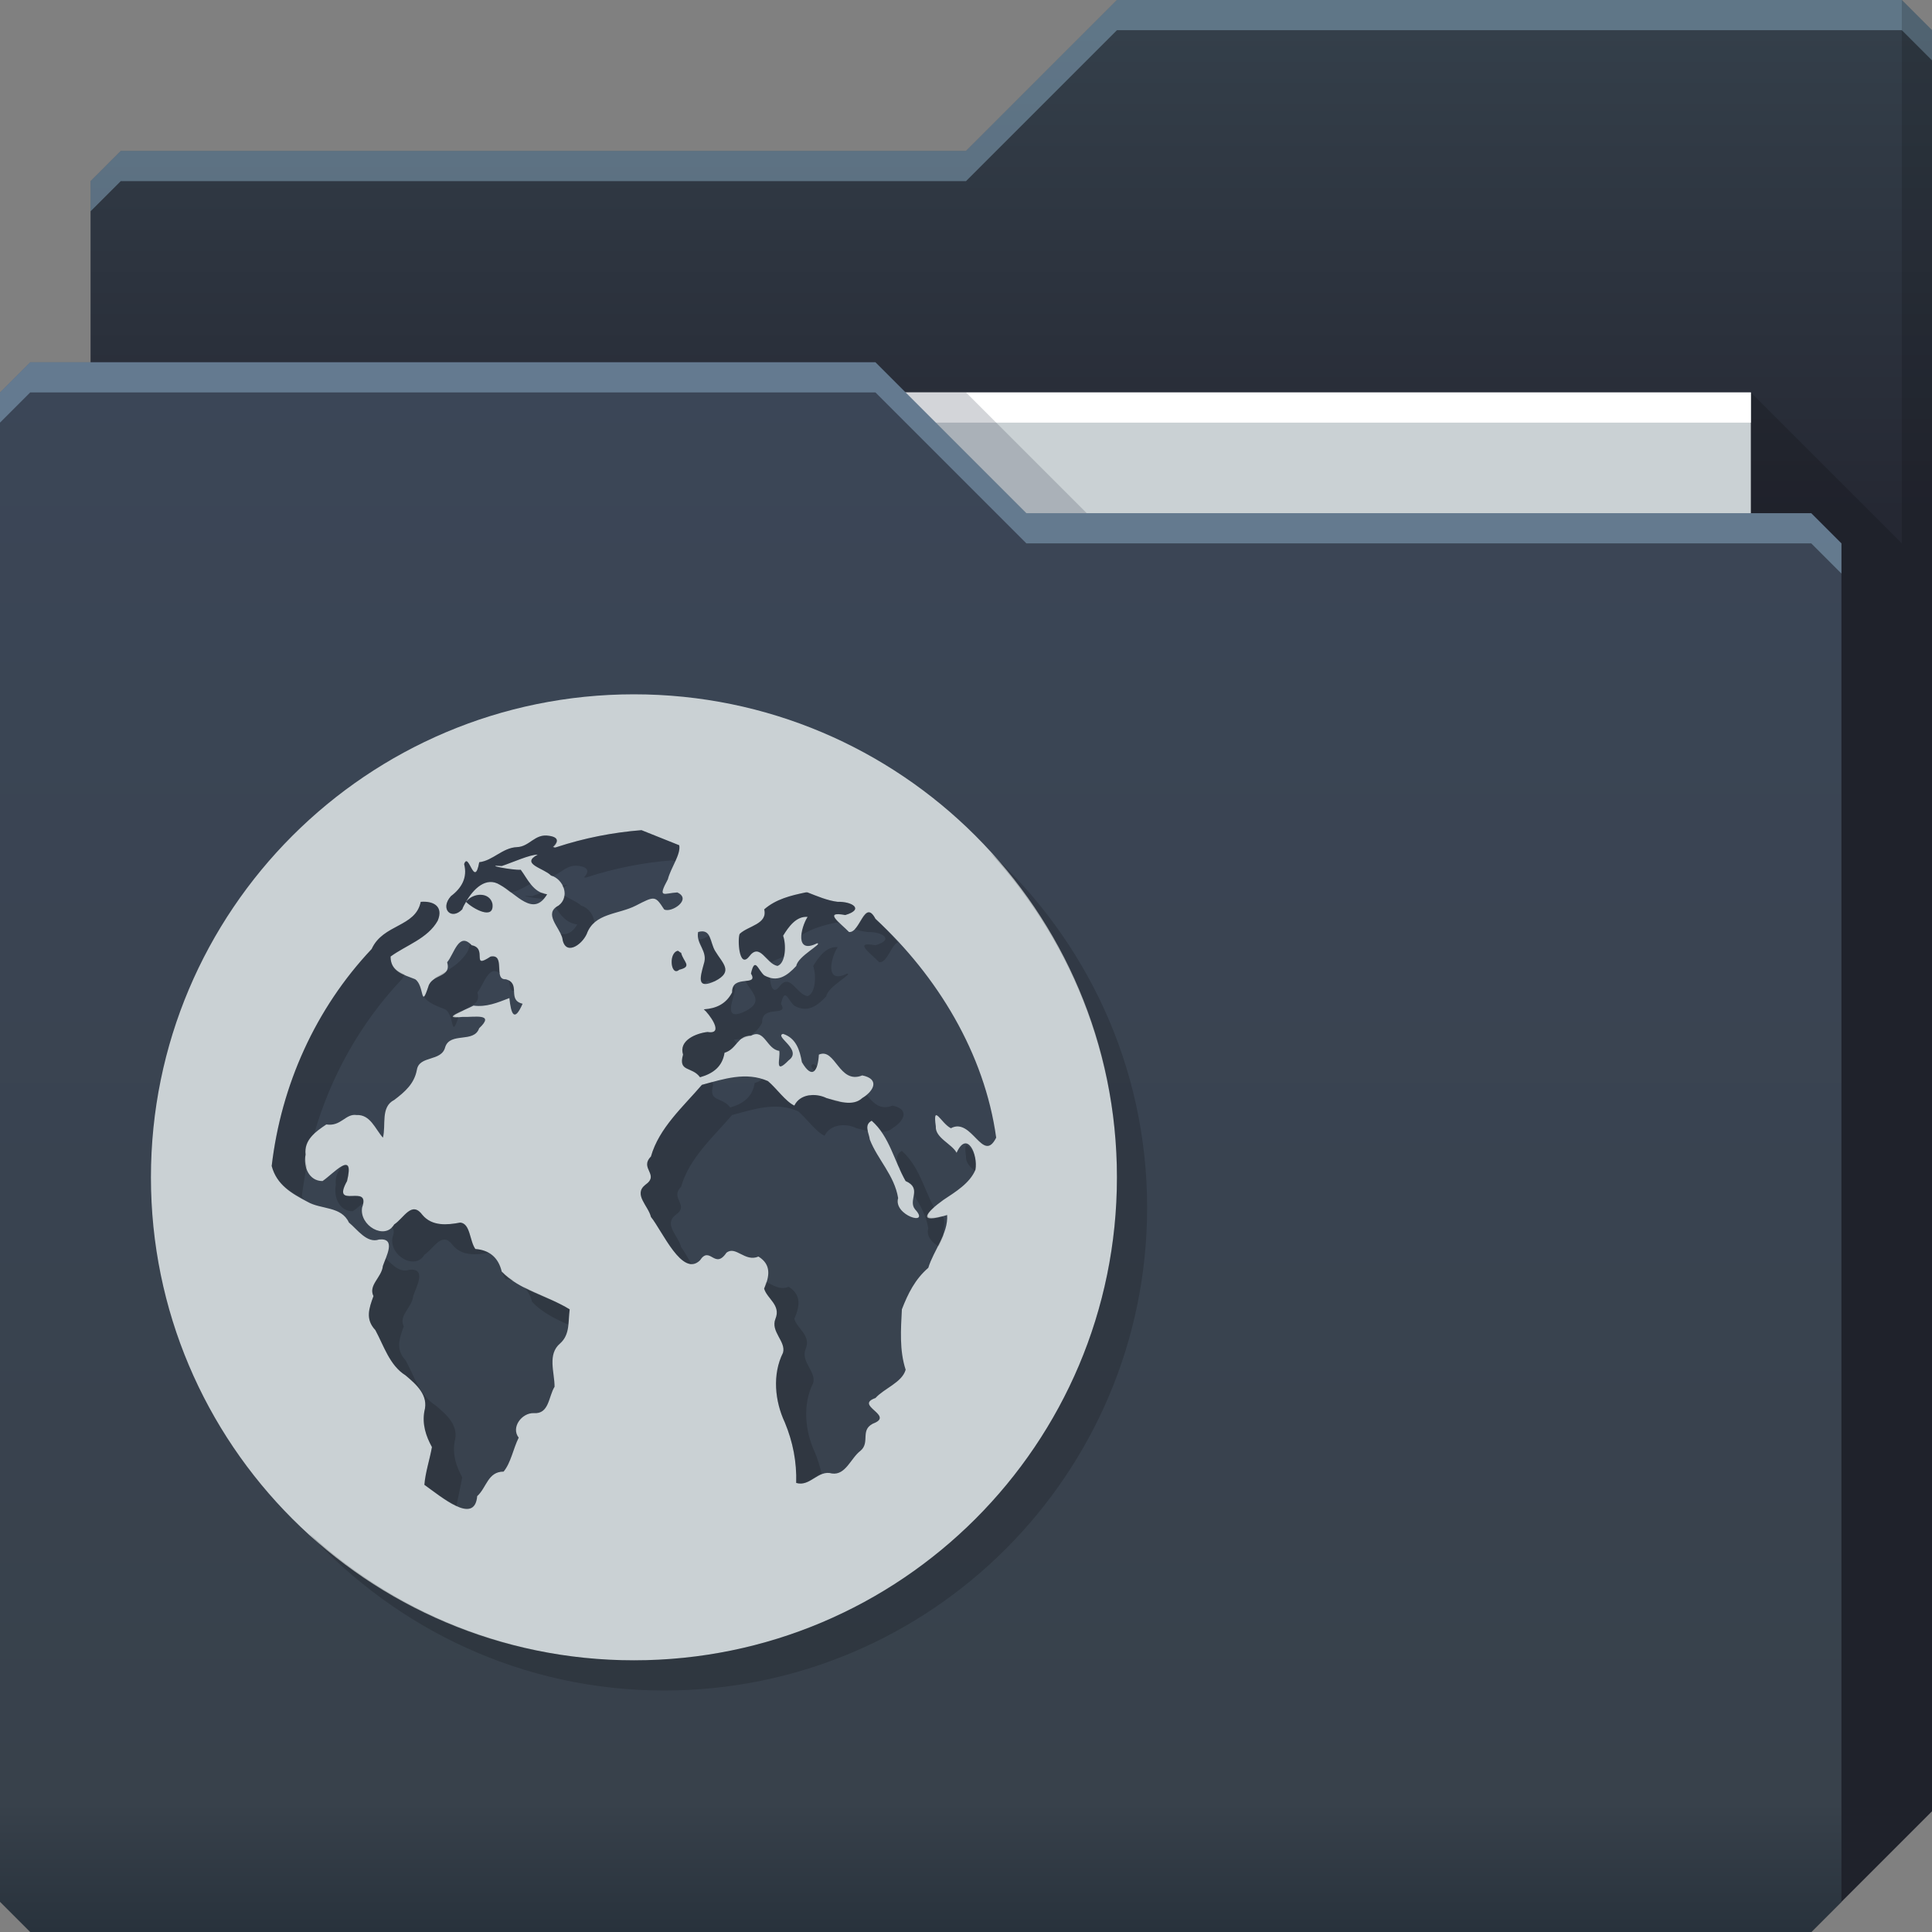 <?xml version="1.0" encoding="UTF-8" standalone="no"?>
<!-- Created with Inkscape (http://www.inkscape.org/) -->

<svg
   xmlns:dc="http://purl.org/dc/elements/1.1/"
   xmlns:cc="http://creativecommons.org/ns#"
   xmlns:rdf="http://www.w3.org/1999/02/22-rdf-syntax-ns#"
   xmlns:svg="http://www.w3.org/2000/svg"
   xmlns="http://www.w3.org/2000/svg"
   xmlns:xlink="http://www.w3.org/1999/xlink"
   xmlns:sodipodi="http://sodipodi.sourceforge.net/DTD/sodipodi-0.dtd"
   xmlns:inkscape="http://www.inkscape.org/namespaces/inkscape"
   id="svg13094"
   height="64"
   width="64"
   version="1.1"
   inkscape:version="0.48.3.1 r9886"
   sodipodi:docname="folder-remote.svg"
   inkscape:export-filename="folder.png"
   inkscape:export-xdpi="90"
   inkscape:export-ydpi="90">
  <rect width="100%" height="100%" fill="#808080" stroke="none"/>
  <sodipodi:namedview
     pagecolor="#ffffff"
     bordercolor="#666666"
     borderopacity="1"
     objecttolerance="10"
     gridtolerance="10"
     guidetolerance="10"
     inkscape:pageopacity="0"
     inkscape:pageshadow="2"
     inkscape:window-width="1920"
     inkscape:window-height="1023"
     id="namedview46"
     showgrid="true"
     inkscape:snap-bbox="true"
     inkscape:bbox-paths="true"
     inkscape:bbox-nodes="true"
     inkscape:snap-bbox-edge-midpoints="true"
     inkscape:snap-bbox-midpoints="true"
     inkscape:snap-nodes="true"
     inkscape:object-paths="true"
     inkscape:snap-intersection-paths="true"
     inkscape:object-nodes="true"
     inkscape:snap-smooth-nodes="true"
     inkscape:snap-midpoints="true"
     inkscape:snap-object-midpoints="true"
     inkscape:snap-center="true"
     fit-margin-top="0"
     fit-margin-left="0"
     fit-margin-right="0"
     fit-margin-bottom="0"
     inkscape:zoom="10.429825"
     inkscape:cx="41.531295"
     inkscape:cy="29.786668"
     inkscape:window-x="-10"
     inkscape:window-y="35"
     inkscape:window-maximized="1"
     inkscape:current-layer="svg13094"
     showguides="true"
     inkscape:guide-bbox="true"
     inkscape:snap-page="true"
     inkscape:snap-global="true">
    <inkscape:grid
       type="xygrid"
       id="grid3023"
       empspacing="5"
       visible="true"
       enabled="true"
       snapvisiblegridlinesonly="true"
       originx="-80px"
       originy="-75px" />
  </sodipodi:namedview>
  <defs
     id="defs11">
    <linearGradient
       y2="32.976"
       x2="77.278"
       y1="48.976"
       x1="77.278"
       gradientTransform="translate(-33.625,-31.894)"
       gradientUnits="userSpaceOnUse"
       id="linearGradient4711-3"
       xlink:href="#linearGradient3841-4-5-7"
       inkscape:collect="always" />
    <linearGradient
       id="linearGradient3841-4-5-7">
      <stop
         style="stop-color:#41444b;stop-opacity:1;"
         offset="0"
         id="stop3843-9-6-3-2" />
      <stop
         style="stop-color:#5b626b;stop-opacity:1;"
         offset="1"
         id="stop3845-3-04-2-1" />
    </linearGradient>
    <linearGradient
       inkscape:collect="always"
       xlink:href="#linearGradient3969-2-5-5"
       id="linearGradient3918-8-0-5"
       gradientUnits="userSpaceOnUse"
       x1="29.875"
       y1="64.082"
       x2="29.875"
       y2="12.082" />
    <linearGradient
       id="linearGradient3969-2-5-5">
      <stop
         style="stop-color:#454a50;stop-opacity:1;"
         offset="0"
         id="stop3971-0-7" />
      <stop
         id="stop3977-2-2-9"
         offset="0.082"
         style="stop-color:#555d66;stop-opacity:1;" />
      <stop
         style="stop-color:#59616a;stop-opacity:1;"
         offset="0.49"
         id="stop3979-9-4" />
      <stop
         id="stop3981-6-9-2"
         offset="0.511"
         style="stop-color:#51585f;stop-opacity:1;" />
      <stop
         style="stop-color:#5b636b;stop-opacity:1;"
         offset="1"
         id="stop3973-1-9-7" />
    </linearGradient>
    <linearGradient
       inkscape:collect="always"
       xlink:href="#linearGradient3841-4-5-8-8"
       id="linearGradient3792"
       gradientUnits="userSpaceOnUse"
       gradientTransform="translate(-33.625,-31.894)"
       x1="77.278"
       y1="48.976"
       x2="77.278"
       y2="32.976" />
    <linearGradient
       id="linearGradient3841-4-5-8-8">
      <stop
         style="stop-color:#252833;stop-opacity:1"
         offset="0"
         id="stop3843-9-6-9-9" />
      <stop
         style="stop-color:#343f4a;stop-opacity:1"
         offset="1"
         id="stop3845-3-04-3-2" />
    </linearGradient>
    <linearGradient
       inkscape:collect="always"
       xlink:href="#linearGradient3969-2-5-1"
       id="linearGradient3784"
       gradientUnits="userSpaceOnUse"
       x1="29.875"
       y1="64.082"
       x2="29.875"
       y2="12.082" />
    <linearGradient
       id="linearGradient3969-2-5-1">
      <stop
         style="stop-color:#28323c;stop-opacity:1"
         offset="0"
         id="stop3971-0-1-6" />
      <stop
         id="stop3977-2-8-2"
         offset="0.082"
         style="stop-color:#38414b;stop-opacity:1" />
      <stop
         style="stop-color:#3b4657;stop-opacity:1"
         offset="1"
         id="stop3973-1-8-1" />
    </linearGradient>
    <linearGradient
       inkscape:collect="always"
       xlink:href="#linearGradient3969-2-5-1"
       id="linearGradient3106"
       gradientUnits="userSpaceOnUse"
       x1="29.875"
       y1="64.082"
       x2="29.875"
       y2="12.082"
       gradientTransform="translate(0.625,-0.082)" />
    <linearGradient
       inkscape:collect="always"
       xlink:href="#linearGradient3841-4-5-8-8"
       id="linearGradient3114"
       gradientUnits="userSpaceOnUse"
       gradientTransform="translate(-33,-31.976)"
       x1="77.278"
       y1="48.976"
       x2="77.278"
       y2="32.976" />
  </defs>
  <path
     style="color:#000000;fill:url(#linearGradient3114);fill-opacity:1;fill-rule:nonzero;stroke:none;marker:none;visibility:visible;display:inline;overflow:visible;enable-background:accumulate"
     d="m 3,6 -10e-8,58 L 60,64 64,60 64,1 63,0 37,0 32,5 4,5 z"
     id="path3833"
     inkscape:connector-curvature="0"
     sodipodi:nodetypes="cccccccccc" />
  <path
     style="color:#000000;fill:#b6e1ff;fill-opacity:0.339;fill-rule:nonzero;stroke:none;stroke-width:1;marker:none;visibility:visible;display:inline;overflow:visible;enable-background:accumulate"
     d="M 37,0 32,5 4,5 3,6 3,7 4,6 32,6 37,1 63,1 64,2 64,1 63,0 37,0 z"
     id="path3800"
     inkscape:connector-curvature="0" />
  <path
     sodipodi:nodetypes="ccccc"
     d="m 7,13 51,0 0,31 -51,0 z"
     id="path3920"
     inkscape:connector-curvature="0"
     style="fill:#cad1d4;fill-opacity:1;fill-rule:nonzero" />
  <path
     sodipodi:nodetypes="cccccccc"
     id="path3802"
     d="m 58,13 0,51 2,0 4,-4 0,-59 -1,-1 0,18 z"
     inkscape:connector-curvature="0"
     style="fill:#000000;fill-opacity:0.163" />
  <path
     inkscape:connector-curvature="0"
     id="path4253"
     d="m 7,13 51,0 0,1 -51,0 z"
     style="fill:#ffffff;fill-opacity:1;fill-rule:nonzero"
     sodipodi:nodetypes="ccccc" />
  <path
     style="color:#000000;fill:#3e4959;fill-opacity:0.23;fill-rule:nonzero;stroke-width:1;stroke-linecap:butt;stroke-linejoin:miter;stroke-miterlimit:4;stroke-opacity:1;stroke-dasharray:none;stroke-dashoffset:0;marker:none;visibility:visible;display:inline;overflow:visible;enable-background:accumulate"
     d="m 30,13 4,4 2,0 -4,-4 z"
     id="path3982"
     inkscape:connector-curvature="0"
     sodipodi:nodetypes="ccccc" />
  <path
     id="path3916"
     d="m 0,13 0,50 1,1 59,0 1,-1 0,-45 -1,-1 -26,1e-6 -5,-5 L 1,12 z"
     inkscape:connector-curvature="0"
     style="color:#000000;fill:url(#linearGradient3106);fill-opacity:1;fill-rule:nonzero;stroke-width:1;stroke-linecap:butt;stroke-linejoin:miter;stroke-miterlimit:4;stroke-opacity:1;stroke-dasharray:none;stroke-dashoffset:0;marker:none;visibility:visible;display:inline;overflow:visible;enable-background:accumulate"
     sodipodi:nodetypes="ccccccccccc"
     inkscape:export-xdpi="90"
     inkscape:export-ydpi="90" />
  <path
     style="fill:#b6e1ff;fill-opacity:0.339;fill-rule:nonzero"
     d="m 1,12 -1,1 0,1 1,-1 28,0 5,5 26,0 1,1 0,-1 -1,-1 -26,0 -5,-5 -28,0 z"
     id="path3046"
     inkscape:connector-curvature="0" />
  <path
     id="path3017"
     d="M 21,23 C 12.163,23 5,30.163 5,39 5,47.837 12.163,55 21,55 29.837,55 37,47.837 37,39 37,30.163 29.837,23 21,23 z m 0.25,4.5 c 0.413,0.162 0.837,0.338 1.25,0.5 0.061,0.294 -0.288,0.767 -0.375,1.125 -0.361,0.666 -0.118,0.459 0.312,0.438 C 22.94,29.794 22.229,30.256 22,30.125 21.702,29.666 21.691,29.677 21.062,30 c -0.575,0.296 -1.377,0.242 -1.625,0.938 -0.172,0.382 -0.733,0.748 -0.812,0.125 C 18.522,30.705 18,30.259 18.5,30 c 0.389,-0.282 0.178,-0.872 -0.25,-1 -0.238,-0.243 -1.024,-0.381 -0.438,-0.688 -0.234,-0.015 -0.858,0.267 -1.188,0.375 -0.67,-0.049 0.376,0.145 0.625,0.125 0.226,0.295 0.404,0.754 0.875,0.812 -0.459,0.776 -1.011,-0.014 -1.562,-0.312 -0.459,-0.289 -0.882,0.135 -1.125,0.562 0.246,-0.319 0.785,-0.323 0.875,0.062 0.074,0.568 -0.653,0.165 -0.875,-0.062 -0.048,0.086 -0.097,0.163 -0.125,0.25 -0.361,0.374 -0.75,-0.015 -0.375,-0.438 0.349,-0.261 0.557,-0.612 0.438,-1.062 0.15,-0.438 0.338,0.838 0.5,-0.062 0.454,-0.052 0.767,-0.48 1.25,-0.5 0.423,-0.015 0.589,-0.456 1.062,-0.375 0.393,0.055 0.256,0.255 0.125,0.375 0.039,-0.015 0.035,0.036 0.125,0 0.91,-0.299 1.859,-0.487 2.812,-0.562 z m 5.438,2.062 0.062,0 c 0.314,0.122 0.662,0.273 1,0.312 0.473,-0.015 0.895,0.249 0.25,0.438 -0.755,-0.141 -0.165,0.26 0.125,0.562 0.362,0.044 0.519,-1.12 0.875,-0.438 2.051,1.896 3.615,4.461 4,7.25 -0.441,0.887 -0.805,-0.69 -1.5,-0.312 -0.321,-0.157 -0.609,-0.85 -0.5,-0.062 -0.026,0.382 0.535,0.581 0.688,0.875 0.346,-0.764 0.715,0.057 0.625,0.562 -0.184,0.447 -0.666,0.737 -1.062,1 -0.572,0.41 -0.903,0.814 0.125,0.5 0.038,0.619 -0.45,1.172 -0.625,1.75 -0.434,0.372 -0.672,0.85 -0.875,1.375 -0.033,0.663 -0.086,1.351 0.125,2 -0.118,0.422 -0.71,0.615 -1,0.938 -0.69,0.238 0.545,0.547 0,0.812 -0.562,0.207 -0.146,0.646 -0.5,0.938 -0.317,0.241 -0.486,0.81 -0.938,0.75 -0.462,-0.135 -0.724,0.451 -1.188,0.312 0.02,-0.699 -0.109,-1.356 -0.375,-2 -0.334,-0.712 -0.421,-1.595 -0.062,-2.312 0.108,-0.373 -0.421,-0.699 -0.25,-1.125 0.188,-0.457 -0.278,-0.663 -0.375,-1 0.179,-0.405 0.245,-0.795 -0.188,-1.062 -0.449,0.195 -0.754,-0.374 -1.062,-0.125 -0.387,0.573 -0.546,-0.251 -0.875,0.25 -0.586,0.578 -1.248,-0.974 -1.625,-1.438 -0.086,-0.368 -0.588,-0.743 -0.188,-1.062 0.491,-0.342 -0.204,-0.539 0.188,-0.938 0.267,-0.946 1.066,-1.649 1.688,-2.375 0.724,-0.195 1.461,-0.445 2.188,-0.125 0.294,0.25 0.585,0.677 0.875,0.812 0.188,-0.392 0.71,-0.423 1.062,-0.25 0.367,0.108 0.875,0.294 1.188,0 0.395,-0.243 0.578,-0.631 0,-0.75 -0.774,0.313 -0.89,-0.933 -1.438,-0.688 -0.028,0.529 -0.211,0.851 -0.562,0.25 -0.07,-0.401 -0.194,-0.799 -0.625,-0.938 -0.303,0.084 0.664,0.53 0.188,0.875 -0.493,0.506 -0.269,-0.057 -0.312,-0.312 -0.42,-0.052 -0.489,-0.752 -0.938,-0.5 -0.449,-0.015 -0.466,0.443 -0.875,0.562 -0.071,0.457 -0.375,0.689 -0.812,0.812 -0.268,-0.369 -0.733,-0.161 -0.562,-0.75 -0.152,-0.473 0.436,-0.708 0.812,-0.75 0.588,0.1 0.025,-0.631 -0.125,-0.75 0.416,-0.028 0.738,-0.179 0.938,-0.562 -0.023,-0.617 0.895,-0.168 0.625,-0.625 0.131,-0.576 0.23,-0.115 0.438,0.062 0.435,0.248 0.761,0.014 1.062,-0.312 0.048,-0.323 0.903,-0.75 0.688,-0.75 -0.744,0.372 -0.546,-0.518 -0.312,-0.875 -0.376,-0.033 -0.634,0.332 -0.812,0.625 0.105,0.287 0.09,0.91 -0.188,1 -0.383,-0.073 -0.575,-0.795 -0.938,-0.312 -0.339,0.426 -0.388,-0.592 -0.312,-0.75 0.282,-0.269 0.933,-0.323 0.812,-0.812 0.39,-0.341 0.881,-0.459 1.375,-0.562 z m -12.75,0.312 c 0.44,-0.035 0.756,0.163 0.562,0.625 -0.332,0.594 -1.047,0.81 -1.562,1.188 0,0.506 0.428,0.596 0.812,0.75 0.312,0.2 0.177,1.032 0.438,0.25 0.118,-0.434 0.775,-0.284 0.625,-0.812 0.233,-0.276 0.384,-1.025 0.812,-0.562 0.543,0.1 -0.042,0.817 0.625,0.375 0.509,-0.1 0.083,0.778 0.5,0.75 0.525,0.138 0.031,0.687 0.562,0.812 -0.274,0.625 -0.384,0.348 -0.438,-0.188 -0.393,0.152 -0.76,0.307 -1.188,0.25 -0.289,0.158 -1.145,0.455 -0.375,0.375 0.39,0.016 1.107,-0.137 0.562,0.375 -0.174,0.505 -0.956,0.113 -1.125,0.625 -0.121,0.49 -0.855,0.266 -0.938,0.75 -0.084,0.462 -0.398,0.733 -0.75,1 -0.461,0.232 -0.266,0.833 -0.375,1.25 -0.261,-0.292 -0.416,-0.773 -0.875,-0.75 -0.365,-0.055 -0.512,0.388 -1,0.312 -0.364,0.246 -0.744,0.509 -0.688,1 -0.08,0.409 0.115,0.875 0.562,0.875 0.367,-0.247 1.071,-1.07 0.812,0 -0.544,0.981 0.802,0.042 0.5,0.875 -0.103,0.6 0.756,1.096 1.062,0.562 0.327,-0.217 0.58,-0.797 0.938,-0.312 0.316,0.376 0.816,0.333 1.25,0.25 0.337,0.032 0.307,0.605 0.5,0.875 0.457,0.035 0.762,0.273 0.875,0.75 0.578,0.61 1.519,0.798 2.25,1.25 -0.051,0.401 0.015,0.83 -0.312,1.125 -0.434,0.362 -0.188,0.956 -0.188,1.438 -0.203,0.33 -0.179,0.913 -0.688,0.875 -0.399,-0.015 -0.765,0.477 -0.5,0.812 -0.182,0.364 -0.256,0.827 -0.5,1.125 -0.526,0.001 -0.562,0.531 -0.875,0.812 -0.083,0.977 -1.201,0.015 -1.75,-0.375 0.031,-0.411 0.176,-0.831 0.25,-1.25 -0.205,-0.373 -0.327,-0.762 -0.25,-1.188 0.144,-0.525 -0.256,-0.877 -0.625,-1.188 -0.527,-0.329 -0.716,-0.976 -1,-1.5 -0.336,-0.357 -0.213,-0.712 -0.062,-1.125 -0.179,-0.364 0.276,-0.621 0.312,-1 0.1,-0.3 0.459,-0.933 -0.125,-0.875 -0.403,0.14 -0.718,-0.332 -1,-0.562 -0.253,-0.548 -0.925,-0.426 -1.375,-0.688 C 9.658,39.534 9.167,39.253 9,38.625 c 0.314,-2.68 1.455,-5.221 3.312,-7.188 0.378,-0.833 1.454,-0.718 1.625,-1.562 z m 9.188,1 c 0.442,-0.129 0.394,0.347 0.562,0.625 0.25,0.419 0.622,0.681 0,1 -0.598,0.28 -0.509,-0.083 -0.375,-0.562 0.151,-0.438 -0.265,-0.652 -0.188,-1.062 z M 22.438,31.5 c 0.044,-0.015 0.062,0.044 0.125,0.062 0.071,0.304 0.391,0.451 -0.062,0.562 -0.271,0.239 -0.369,-0.528 -0.062,-0.625 z m 6.438,5.625 c -0.268,0.143 -0.089,0.405 -0.062,0.625 0.257,0.662 0.814,1.18 0.938,1.938 -0.168,0.576 1.092,0.95 0.562,0.375 C 30.062,39.756 30.564,39.374 30,39.125 c -0.38,-0.664 -0.531,-1.473 -1.125,-2 z"
     style="color:#000000;fill:#cad1d4;fill-opacity:1;fill-rule:nonzero;stroke:none;stroke-width:1;marker:none;visibility:visible;display:inline;overflow:visible;enable-background:accumulate"
     inkscape:connector-curvature="0" />
  <path
     inkscape:connector-curvature="0"
     id="path5619"
     d="m 21.25,27.5 c -0.953,0.076 -1.903,0.263 -2.812,0.562 -0.045,0.018 -0.079,0.006 -0.094,0 0.125,-0.121 0.221,-0.322 -0.156,-0.375 -0.474,-0.081 -0.639,0.36 -1.062,0.375 -0.483,0.02 -0.796,0.448 -1.25,0.5 -0.162,0.9 -0.35,-0.376 -0.5,0.062 0.119,0.45 -0.089,0.801 -0.438,1.062 -0.375,0.423 0.014,0.811 0.375,0.438 0.028,-0.087 0.077,-0.164 0.125,-0.25 0.243,-0.427 0.666,-0.852 1.125,-0.562 0.119,0.064 0.226,0.161 0.344,0.25 0.238,-0.037 0.447,-0.16 0.656,-0.281 -0.118,-0.151 -0.208,-0.332 -0.312,-0.469 -0.249,0.02 -1.295,-0.174 -0.625,-0.125 0.33,-0.108 0.954,-0.39 1.188,-0.375 -0.586,0.306 0.199,0.444 0.438,0.688 0.014,0.004 0.018,0.026 0.031,0.031 0.313,-0.099 0.498,-0.414 0.906,-0.344 0.377,0.053 0.281,0.254 0.156,0.375 0.015,0.006 0.049,0.018 0.094,0 0.91,-0.299 1.859,-0.487 2.812,-0.562 0.039,0.015 0.086,0.016 0.125,0.031 C 22.465,28.331 22.531,28.147 22.5,28 22.087,27.838 21.663,27.662 21.25,27.5 z m -5.812,2.375 c 0.222,0.227 0.949,0.631 0.875,0.062 -0.09,-0.385 -0.629,-0.381 -0.875,-0.062 z M 32.781,28.219 C 35.386,31.065 37,34.838 37,39 37,47.837 29.837,55 21,55 16.838,55 13.065,53.386 10.219,50.781 13.144,53.978 17.325,56 22,56 30.837,56 38,48.837 38,40 38,35.325 35.978,31.144 32.781,28.219 z M 18.812,29.312 c -0.044,-0.003 -0.12,0.016 -0.188,0.031 0.01,0.021 0.024,0.041 0.031,0.062 0.034,-0.034 0.083,-0.056 0.156,-0.094 z m -0.844,0.25 c -0.122,0.046 -0.253,0.095 -0.344,0.125 -0.542,-0.04 0.001,0.057 0.375,0.094 0.041,-0.045 0.085,-0.089 0.125,-0.156 -0.059,-0.007 -0.106,-0.044 -0.156,-0.062 z m 8.719,0 c -0.494,0.103 -0.985,0.222 -1.375,0.562 0.121,0.49 -0.531,0.544 -0.812,0.812 -0.076,0.158 -0.027,1.176 0.312,0.75 0.293,-0.39 0.489,-0.017 0.75,0.188 0.114,-0.084 0.271,-0.117 0.406,-0.188 C 26.026,31.46 26.001,31.175 25.938,31 c 0.179,-0.293 0.436,-0.658 0.812,-0.625 -0.097,0.148 -0.168,0.39 -0.188,0.594 0.343,-0.212 0.727,-0.323 1.125,-0.406 l 0.062,0 c 0.02,0.008 0.042,0.023 0.062,0.031 C 27.604,30.393 27.493,30.218 28,30.312 c 0.645,-0.189 0.223,-0.452 -0.25,-0.438 -0.338,-0.039 -0.686,-0.19 -1,-0.312 l -0.062,0 z m -8,0.094 C 18.675,29.787 18.626,29.908 18.5,30 c -0.039,0.02 -0.067,0.04 -0.094,0.062 0.169,0.259 0.362,0.518 0.719,0.562 -0.172,0.291 -0.369,0.353 -0.562,0.312 0.02,0.042 0.051,0.084 0.062,0.125 0.069,0.539 0.493,0.343 0.719,0.031 0.035,-0.048 0.071,-0.105 0.094,-0.156 0.056,-0.158 0.145,-0.281 0.25,-0.375 C 19.67,30.319 19.507,30.077 19.25,30 19.121,29.868 18.833,29.77 18.688,29.656 z m -4.75,0.219 c -0.171,0.844 -1.247,0.73 -1.625,1.562 C 10.455,33.404 9.314,35.945 9,38.625 9.152,39.197 9.588,39.462 10.062,39.719 10.05,39.682 10.01,39.664 10,39.625 c 0.038,-0.325 0.094,-0.649 0.156,-0.969 -0.003,-0.01 0.002,-0.021 0,-0.031 -0.027,-0.122 -0.056,-0.249 -0.031,-0.375 -0.034,-0.298 0.095,-0.51 0.281,-0.688 0.546,-1.902 1.535,-3.674 2.906,-5.125 0.027,-0.059 0.061,-0.106 0.094,-0.156 C 13.152,32.17 12.938,32.038 12.938,31.688 13.453,31.31 14.168,31.094 14.5,30.5 14.693,30.038 14.378,29.84 13.938,29.875 z M 28.75,30.219 c -0.159,0.028 -0.269,0.393 -0.438,0.562 0.147,0.048 0.291,0.077 0.438,0.094 0.473,-0.015 0.895,0.249 0.25,0.438 -0.755,-0.141 -0.165,0.26 0.125,0.562 0.271,0.033 0.414,-0.619 0.625,-0.656 C 29.505,30.955 29.262,30.68 29,30.438 28.911,30.267 28.82,30.206 28.75,30.219 z M 23.469,31 c -0.096,0.074 -0.209,0.114 -0.312,0.125 0.07,0.267 0.273,0.472 0.156,0.812 -0.1,0.36 -0.19,0.65 0.031,0.656 0.029,-0.039 0.048,-0.079 0.094,-0.094 0.031,-0.01 0.064,0.009 0.094,0.031 0.051,-0.016 0.089,-6.8e-5 0.156,-0.031 0.622,-0.319 0.25,-0.581 0,-1 -0.094,-0.154 -0.138,-0.361 -0.219,-0.5 z m -7.906,0.25 c -7.02e-4,0.072 -0.024,0.157 -0.062,0.25 -0.19,0.339 -0.513,0.557 -0.844,0.75 -0.074,0.043 -0.144,0.083 -0.219,0.125 -0.04,0.022 -0.058,0.066 -0.094,0.094 -0.068,0.053 -0.129,0.119 -0.156,0.219 -0.098,0.293 -0.125,0.355 -0.156,0.312 0.144,0.23 0.438,0.325 0.719,0.438 0.312,0.2 0.177,1.032 0.438,0.25 -0.271,0.006 -0.124,-0.075 0.125,-0.188 0.223,-0.205 0.621,-0.2 0.5,-0.625 0.22,-0.261 0.373,-0.941 0.75,-0.625 -0.047,-0.243 0.041,-0.632 -0.312,-0.562 -0.667,0.442 -0.082,-0.275 -0.625,-0.375 C 15.601,31.287 15.584,31.268 15.562,31.25 z M 14.031,33 C 14.021,32.986 14.009,32.971 14,32.938 14.011,32.962 14.018,32.978 14.031,33 z M 27.75,31.375 C 27.374,31.342 27.116,31.707 26.938,32 27.042,32.287 27.028,32.91 26.75,33 26.367,32.927 26.175,32.205 25.812,32.688 25.605,32.948 25.528,32.668 25.5,32.375 25.439,32.358 25.378,32.35 25.312,32.312 25.105,32.135 25.006,31.674 24.875,32.25 c 0.126,0.213 -0.013,0.231 -0.188,0.25 0.25,0.419 0.622,0.681 0,1 -0.598,0.28 -0.509,-0.083 -0.375,-0.562 0.038,-0.109 0.048,-0.193 0.031,-0.281 -0.048,0.054 -0.098,0.103 -0.094,0.219 -0.199,0.384 -0.521,0.535 -0.938,0.562 0.15,0.119 0.713,0.85 0.125,0.75 -0.377,0.042 -0.965,0.277 -0.812,0.75 -0.171,0.589 0.294,0.381 0.562,0.75 0.438,-0.124 0.741,-0.355 0.812,-0.812 0.189,-0.055 0.304,-0.193 0.406,-0.312 -0.039,-0.044 -0.07,-0.106 -0.094,-0.125 0.093,-0.006 0.167,-0.012 0.25,-0.031 0.007,-0.005 0.024,0.005 0.031,0 0.045,-0.03 0.097,-0.049 0.156,-0.062 0.208,-0.086 0.378,-0.233 0.5,-0.469 -0.023,-0.617 0.895,-0.168 0.625,-0.625 0.131,-0.576 0.23,-0.115 0.438,0.062 0.435,0.248 0.761,0.014 1.062,-0.312 0.048,-0.323 0.903,-0.75 0.688,-0.75 -0.744,0.372 -0.546,-0.518 -0.312,-0.875 z M 22.438,31.5 c -0.306,0.097 -0.209,0.864 0.062,0.625 0.454,-0.112 0.134,-0.259 0.062,-0.562 -0.063,-0.019 -0.081,-0.077 -0.125,-0.062 z m -5.594,0.969 c 0.073,0.17 0.02,0.391 0.188,0.344 -0.007,-0.135 -0.034,-0.267 -0.188,-0.344 z M 26.938,35.25 c -0.105,0.029 -0.056,0.122 0.031,0.219 0.034,-0.033 0.072,-0.089 0.094,-0.156 -0.04,-0.021 -0.078,-0.048 -0.125,-0.062 z m -1.688,0.5 c -0.066,0.059 -0.148,0.095 -0.25,0.125 -0.071,0.457 -0.375,0.689 -0.812,0.812 -0.268,-0.369 -0.733,-0.161 -0.562,-0.75 -0.012,-0.036 -0.028,-0.06 -0.031,-0.094 -0.117,0.032 -0.227,0.062 -0.344,0.094 -0.621,0.726 -1.42,1.429 -1.688,2.375 -0.391,0.398 0.304,0.596 -0.188,0.938 -0.401,0.32 0.102,0.695 0.188,1.062 0.317,0.39 0.839,1.545 1.344,1.562 -0.122,-0.199 -0.251,-0.448 -0.344,-0.562 -0.086,-0.368 -0.588,-0.743 -0.188,-1.062 0.491,-0.342 -0.204,-0.539 0.188,-0.938 0.267,-0.946 1.066,-1.649 1.688,-2.375 0.724,-0.195 1.461,-0.445 2.188,-0.125 0.294,0.25 0.585,0.677 0.875,0.812 0.188,-0.392 0.71,-0.423 1.062,-0.25 0.11,0.032 0.249,0.062 0.375,0.094 -0.031,-0.136 -0.035,-0.259 0.125,-0.344 0.131,0.116 0.249,0.236 0.344,0.375 0.122,-0.016 0.248,-0.035 0.344,-0.125 0.395,-0.243 0.578,-0.631 0,-0.75 -0.407,0.165 -0.642,-0.09 -0.844,-0.344 -0.047,0.04 -0.099,0.058 -0.156,0.094 -0.187,0.176 -0.432,0.174 -0.688,0.125 -0.028,-0.001 -0.06,-0.008 -0.094,-0.031 -0.137,-0.032 -0.288,-0.059 -0.406,-0.094 -0.141,-0.069 -0.306,-0.1 -0.469,-0.094 -0.051,0.025 -0.082,0.037 -0.094,0 -0.21,0.029 -0.401,0.138 -0.5,0.344 -0.29,-0.135 -0.581,-0.563 -0.875,-0.812 C 25.373,35.784 25.315,35.77 25.25,35.75 z m 6.781,2.188 C 31.98,37.923 31.959,38.017 32,38.312 c -0.013,0.191 0.125,0.335 0.281,0.469 0.006,-0.013 0.026,-0.018 0.031,-0.031 0.037,-0.206 -0.011,-0.443 -0.094,-0.625 -0.075,-0.085 -0.147,-0.176 -0.188,-0.188 z M 29.875,38.125 c -0.205,0.109 -0.175,0.292 -0.125,0.469 0.015,0.034 0.048,0.06 0.062,0.094 0.004,0.019 -0.002,0.044 0,0.062 0.025,0.065 0.063,0.125 0.094,0.188 0.031,0.061 0.06,0.128 0.094,0.188 0.002,0.004 0.029,-0.004 0.031,0 0.253,0.122 0.273,0.279 0.25,0.438 0.005,0.007 -0.005,0.024 0,0.031 0.209,0.336 0.401,0.676 0.469,1.094 -0.076,0.26 0.133,0.485 0.344,0.594 0.06,-0.118 0.107,-0.224 0.156,-0.344 -0.006,-0.02 0.002,-0.042 0,-0.062 -0.02,-0.202 0.103,-0.413 -0.031,-0.594 C 30.622,40.434 30.639,40.268 30.938,40 30.604,39.36 30.433,38.62 29.875,38.125 z m -18.406,0.469 c -0.035,3.16e-4 -0.078,0.005 -0.125,0.031 -0.01,0.005 -0.021,0.025 -0.031,0.031 -0.133,0.158 -0.216,0.348 -0.188,0.594 -0.08,0.409 0.115,0.875 0.562,0.875 0.092,-0.062 0.199,-0.155 0.312,-0.25 2.16e-4,-0.001 0.031,0.001 0.031,0 0.1,-0.583 -1.041,0.168 -0.531,-0.75 0.097,-0.401 0.074,-0.532 -0.031,-0.531 z M 13.75,40.062 c -0.237,-0.031 -0.442,0.337 -0.688,0.5 -0.025,0.044 -0.062,0.063 -0.094,0.094 C 13.044,40.701 13.075,40.792 13,41 c -0.103,0.6 0.756,1.096 1.062,0.562 0.327,-0.217 0.58,-0.797 0.938,-0.312 0.302,0.36 0.767,0.325 1.188,0.25 C 16.063,41.43 15.918,41.388 15.75,41.375 15.557,41.105 15.587,40.532 15.25,40.5 14.816,40.583 14.316,40.626 14,40.25 13.911,40.129 13.829,40.073 13.75,40.062 z m -0.969,1.625 c -0.035,0.09 -0.071,0.183 -0.094,0.25 -0.036,0.379 -0.492,0.636 -0.312,1 -0.15,0.413 -0.273,0.768 0.062,1.125 0.284,0.524 0.473,1.171 1,1.5 0.369,0.31 0.769,0.662 0.625,1.188 -0.077,0.425 0.045,0.815 0.25,1.188 -0.074,0.419 -0.219,0.839 -0.25,1.25 0.274,0.195 0.704,0.52 1.062,0.688 0.057,-0.31 0.132,-0.624 0.188,-0.938 -0.205,-0.373 -0.327,-0.762 -0.25,-1.188 0.144,-0.525 -0.256,-0.877 -0.625,-1.188 -0.527,-0.329 -0.716,-0.976 -1,-1.5 -0.336,-0.357 -0.213,-0.712 -0.062,-1.125 -0.179,-0.364 0.276,-0.621 0.312,-1 0.1,-0.3 0.459,-0.933 -0.125,-0.875 -0.31,0.107 -0.551,-0.147 -0.781,-0.375 z M 16.625,42.125 c 0.03,0.092 0.077,0.183 0.125,0.25 0.103,0.008 0.194,0.033 0.281,0.062 C 16.887,42.342 16.743,42.25 16.625,42.125 z m 8.75,0.344 c -0.022,0.069 -0.031,0.148 -0.062,0.219 0.097,0.337 0.563,0.543 0.375,1 -0.171,0.426 0.358,0.752 0.25,1.125 -0.358,0.718 -0.271,1.601 0.062,2.312 0.266,0.644 0.395,1.301 0.375,2 0.338,0.101 0.565,-0.203 0.844,-0.312 C 27.16,48.583 27.093,48.35 27,48.125 c -0.334,-0.712 -0.421,-1.595 -0.062,-2.312 0.108,-0.373 -0.421,-0.699 -0.25,-1.125 0.188,-0.457 -0.278,-0.663 -0.375,-1 0.179,-0.405 0.245,-0.795 -0.188,-1.062 -0.295,0.128 -0.537,-0.074 -0.75,-0.156 z M 17.344,42.625 c 0.13,0.122 0.229,0.28 0.281,0.5 0.32,0.338 0.742,0.554 1.188,0.75 0.018,-0.167 0.041,-0.331 0.062,-0.5 -0.476,-0.295 -1.035,-0.49 -1.531,-0.75 z"
     style="color:#000000;fill:#000000;fill-opacity:0.163;fill-rule:nonzero;stroke:none;stroke-width:1;marker:none;visibility:visible;display:inline;overflow:visible;enable-background:accumulate" />
</svg>
